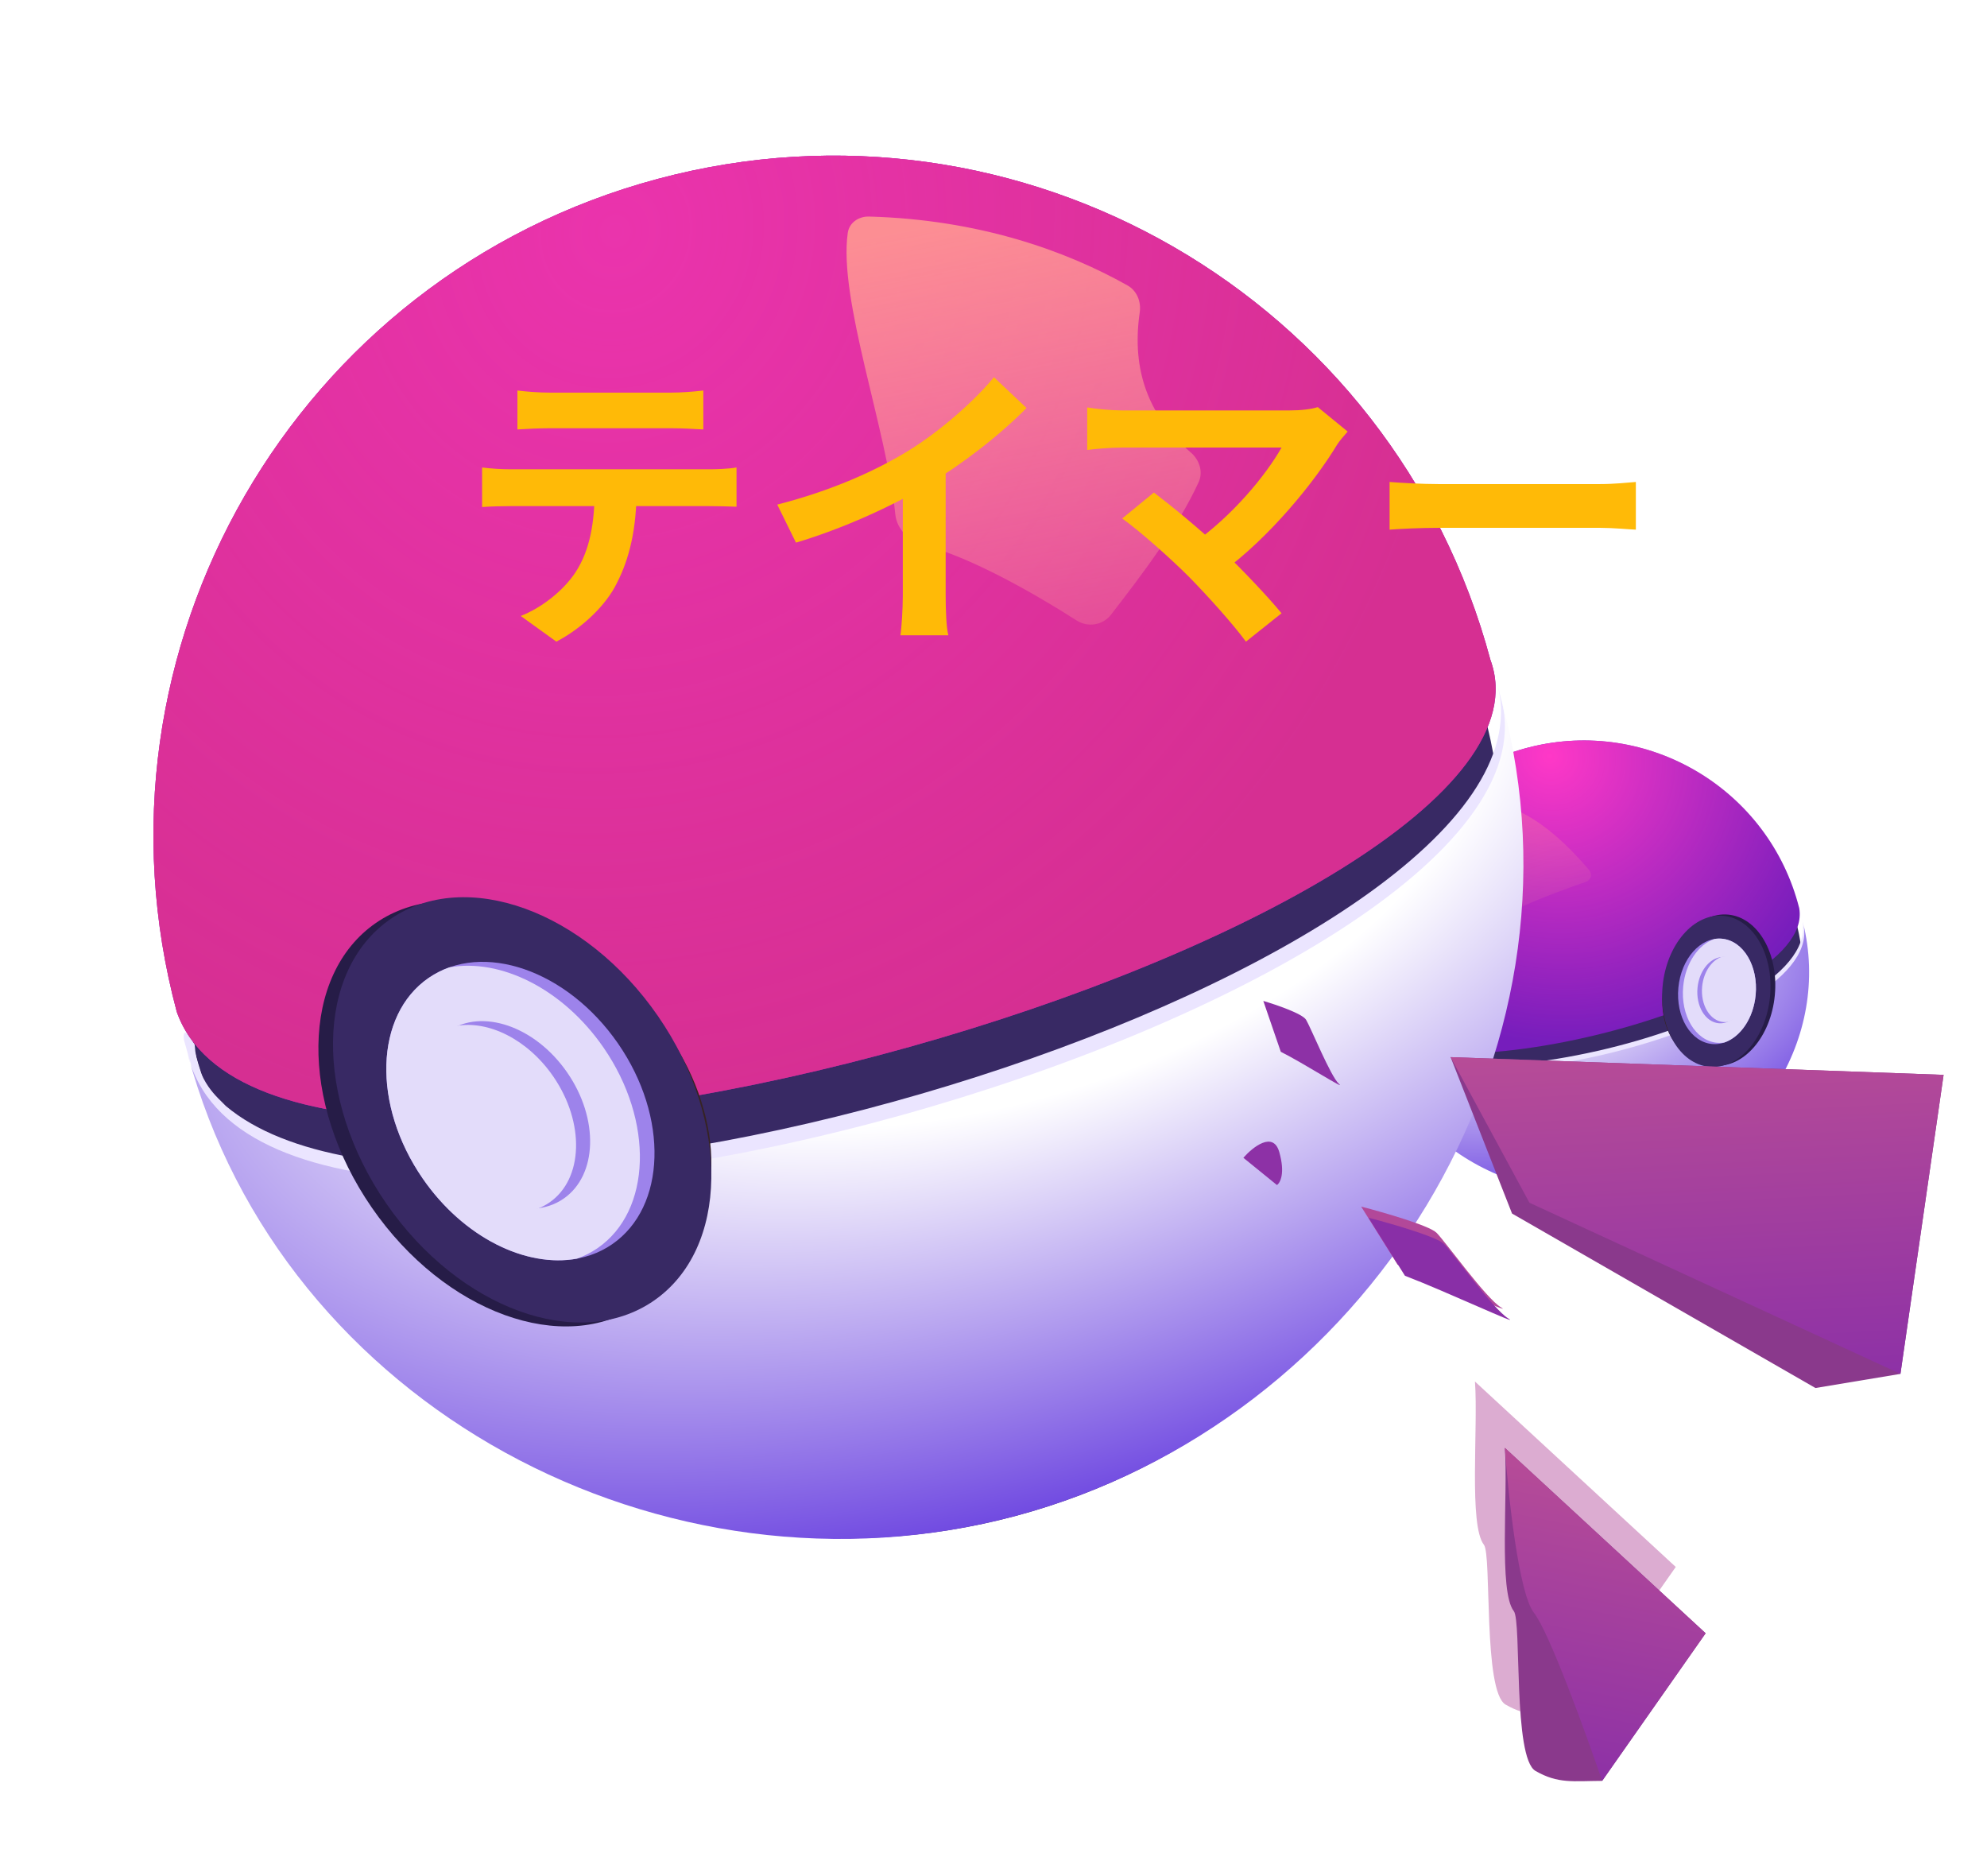 <svg width="589" height="556" viewBox="0 0 589 556" fill="none" xmlns="http://www.w3.org/2000/svg">
<circle cx="63.962" cy="63.962" r="63.962" transform="matrix(-0.969 0.246 0.246 0.969 516.813 211.754)" fill="#382964"/>
<path d="M406.26 304.228C414.934 338.472 451.619 358.721 485.863 350.047C520.107 341.374 542.729 306.102 534.055 271.858C542.891 303.427 414.522 333.243 406.26 304.228Z" fill="#EBE5FF"/>
<path d="M406.618 305.648C415.292 339.892 451.977 360.142 486.221 351.468C520.465 342.794 543.087 307.523 534.413 273.279C543.249 304.848 414.88 334.663 406.618 305.648Z" fill="url(#paint0_radial_2667_16380)"/>
<path d="M405.612 301.53C409.927 328.66 538.515 299.203 533.341 269.178C524.407 233.906 488.572 212.555 453.3 221.489C418.029 230.423 396.678 266.259 405.612 301.53Z" fill="#761DBC"/>
<path d="M405.612 301.53C409.927 328.66 538.515 299.203 533.341 269.178C524.407 233.906 488.572 212.555 453.3 221.489C418.029 230.423 396.678 266.259 405.612 301.53Z" fill="url(#paint1_radial_2667_16380)"/>
<path opacity="0.3" d="M440.864 236.712C447.314 239.239 456.625 240.891 471.052 257.858C472.071 259.057 471.647 260.806 470.165 261.335C462.061 264.227 440.675 271.399 428.71 282.436C427.979 283.11 426.912 283.333 426.035 282.864C410.013 274.304 420.896 247.595 438.692 236.858C439.348 236.462 440.151 236.432 440.864 236.712Z" fill="url(#paint2_linear_2667_16380)"/>
<ellipse cx="15.989" cy="22.46" rx="15.989" ry="22.46" transform="matrix(-0.996 -0.094 -0.094 0.996 528.219 272.58)" fill="#261C47"/>
<ellipse cx="12.892" cy="18.11" rx="12.892" ry="18.11" transform="matrix(-0.996 -0.094 -0.094 0.996 520.234 278.765)" fill="#362323"/>
<ellipse cx="15.989" cy="22.46" rx="15.989" ry="22.46" transform="matrix(-0.996 -0.094 -0.094 0.996 526.799 272.939)" fill="#382964"/>
<ellipse cx="7.534" cy="10.262" rx="7.534" ry="10.262" transform="matrix(-0.996 -0.094 -0.094 0.996 518.507 284.54)" fill="#7B7B7B"/>
<ellipse cx="11.502" cy="15.666" rx="11.502" ry="15.666" transform="matrix(-0.996 -0.094 -0.094 0.996 521.898 279.3)" fill="#9D83EB"/>
<path d="M510.448 278.217C516.772 278.815 521.239 286.283 520.424 294.897C519.771 301.804 515.921 307.35 511.16 308.969C510.426 309.092 509.676 309.123 508.918 309.051C502.595 308.453 498.128 300.985 498.943 292.371C499.596 285.464 503.446 279.918 508.207 278.299C508.941 278.176 509.691 278.145 510.448 278.217Z" fill="#E3DCFA"/>
<ellipse cx="7.232" cy="9.851" rx="7.232" ry="9.851" transform="matrix(-0.996 -0.094 -0.094 0.996 518.52 284.328)" fill="#9D83EB"/>
<path d="M511.794 283.528C515.77 283.904 518.579 288.599 518.066 294.016C517.656 298.359 515.235 301.846 512.241 302.864C511.78 302.942 511.308 302.961 510.832 302.916C506.855 302.54 504.047 297.844 504.559 292.428C504.97 288.085 507.391 284.597 510.384 283.579C510.846 283.501 511.317 283.482 511.794 283.528Z" fill="#E3DCFA"/>
<path opacity="0.2" d="M366.102 415.689C366.102 417.116 367.244 418.258 368.672 418.258C370.1 418.258 371.289 417.116 371.289 415.689C371.289 414.261 370.1 413.071 368.672 413.071C367.244 413.071 366.102 414.261 366.102 415.689ZM363.2 415.689C363.2 412.643 365.627 410.169 368.672 410.169C371.717 410.169 374.192 412.643 374.192 415.689C374.192 418.734 371.717 421.161 368.672 421.161C365.627 421.161 363.2 418.734 363.2 415.689ZM356.633 413.785C356.49 414.451 356.205 416.783 356.205 417.973C356.205 420.78 356.205 424.825 356.205 427.585C356.205 431.439 356.205 445.62 356.205 449.617C356.205 452.377 354.587 454.09 351.208 454.09C348.686 454.09 345.879 453.995 343.499 453.709L342.928 447.809C344.927 448.189 347.021 448.332 348.21 448.332C349.447 448.332 349.876 447.904 349.923 446.667C349.971 444.858 349.971 429.821 349.971 427.585C349.971 425.919 349.971 420.828 349.971 417.925C349.971 416.688 349.733 414.642 349.59 413.785H356.633ZM333.316 421.399C334.744 421.589 336.409 421.732 337.884 421.732C340.787 421.732 363.866 421.732 367.292 421.732C368.624 421.732 370.671 421.589 371.955 421.446V427.68C370.48 427.537 368.624 427.49 367.34 427.49C363.913 427.49 341.025 427.49 337.884 427.49C336.457 427.49 334.648 427.537 333.316 427.68V421.399ZM345.45 434.294C343.261 438.482 338.836 444.716 336.266 447.523L331.079 444.05C334.268 441.004 338.075 435.77 340.026 431.725L345.45 434.294ZM365.864 431.582C368.291 434.628 372.098 440.623 374.002 444.097L368.434 447.19C366.388 443.098 363.009 437.34 360.678 434.39L365.864 431.582ZM398.127 414.071C397.604 415.308 396.985 416.926 396.557 417.973C395.748 420.352 394.273 423.873 393.036 426.3C391.132 430.059 387.897 434.628 384.756 437.435L378.76 433.819C382.186 431.297 385.232 427.014 387.04 424.016C388.325 421.827 389.229 419.305 389.8 417.497C390.323 415.926 390.704 414.118 390.799 412.643L398.127 414.071ZM390.609 421.446C394.416 421.446 412.498 421.446 415.782 421.446C416.971 421.446 419.16 421.351 420.73 421.113V427.585C418.922 427.442 416.876 427.442 415.782 427.442C412.451 427.442 394.416 427.442 390.133 427.442L390.609 421.446ZM409.215 424.873C408.882 438.91 403.885 448.189 394.701 453.947L388.277 449.665C389.99 448.951 391.656 447.999 392.75 447.047C398.175 442.907 402.41 436.341 402.6 424.873H409.215ZM432.532 416.402C433.912 416.498 435.434 416.593 437.147 416.593C441.24 416.593 455.849 416.593 460.084 416.593C461.654 416.593 463.224 416.498 464.319 416.402V422.303C463.082 422.255 461.797 422.208 460.084 422.208C455.849 422.208 439.479 422.208 437.147 422.208C435.434 422.208 433.912 422.255 432.532 422.303V416.402ZM448.901 433.152C448.901 435.341 448.901 441.67 448.901 443.336C448.901 445.905 450.471 446.857 454.326 446.857C458.561 446.857 462.748 446.619 466.603 446.191L466.175 452.662C463.082 452.853 457.657 452.996 453.231 452.996C444.523 452.996 442.382 450.045 442.382 445.239C442.382 442.098 442.382 435.722 442.382 432.914C442.382 431.106 442.382 422.351 442.382 420.78H448.901C448.901 422.255 448.901 432.677 448.901 433.152ZM429.391 430.012C430.723 430.107 433.15 430.297 434.578 430.297C438.956 430.297 460.084 430.297 463.224 430.297C464.224 430.297 466.65 430.155 467.888 430.059V436.198C466.603 436.008 464.462 436.055 463.415 436.055C459.989 436.055 438.908 436.055 434.578 436.055C433.245 436.055 430.819 436.15 429.391 436.245V430.012ZM483.448 415.165C486.732 417.402 492.918 422.351 495.725 425.253L490.871 430.202C488.397 427.537 482.401 422.351 478.928 419.971L483.448 415.165ZM477.452 446.857C484.923 445.81 491.062 443.383 495.678 440.671C503.815 435.817 510.001 428.584 513.046 422.16L516.71 428.822C513.141 435.294 506.813 441.861 499.151 446.476C494.298 449.379 488.159 451.996 481.497 453.138L477.452 446.857Z" fill="white"/>
<path d="M439.49 209.61C467.463 314.006 405.51 421.312 301.114 449.285C196.717 477.258 85.33 414.706 57.357 310.31C29.384 205.914 95.419 99.206 199.815 71.234C304.211 43.261 411.517 105.214 439.49 209.61Z" fill="#382964"/>
<path d="M444.095 203.738C472.068 308.134 404.343 416.987 299.947 444.96C195.551 472.933 82.473 412.526 54.5 308.13C54.208 305.062 55.297 305.287 57.707 309.611C58.407 320.873 64.705 325.356 66.954 327.805C138.058 387.632 463.638 286.287 444.095 203.738Z" fill="#EBE5FF"/>
<path d="M445.257 208.067C473.23 312.463 405.505 421.316 301.109 449.288C196.712 477.261 83.634 416.855 55.661 312.458C79.207 409.954 466.52 297.884 445.257 208.067Z" fill="url(#paint3_radial_2667_16380)"/>
<path d="M441.796 195.568C470.786 274.456 83.421 387.808 52.401 299.905C23.589 192.377 87.401 81.851 194.93 53.039C302.458 24.227 412.984 88.039 441.796 195.568Z" fill="#761DBC"/>
<path d="M441.796 195.568C470.786 274.456 83.421 387.808 52.401 299.905C23.589 192.377 87.401 81.851 194.93 53.039C302.458 24.227 412.984 88.039 441.796 195.568Z" fill="#FF3880"/>
<path d="M441.796 195.568C470.786 274.456 83.421 387.808 52.401 299.905C23.589 192.377 87.401 81.851 194.93 53.039C302.458 24.227 412.984 88.039 441.796 195.568Z" fill="#761DBC" fill-opacity="0.3"/>
<path d="M441.796 195.568C470.786 274.456 83.421 387.808 52.401 299.905C23.589 192.377 87.401 81.851 194.93 53.039C302.458 24.227 412.984 88.039 441.796 195.568Z" fill="url(#paint4_radial_2667_16380)" fill-opacity="0.5"/>
<path opacity="0.9" d="M251.304 69.001C248.47 88.535 262.862 127.23 265.4 152.48C265.838 156.835 269.558 160.525 273.807 161.575C287.283 164.905 306.566 175.843 319.129 183.892C322.453 186.021 326.88 185.335 329.299 182.216C339.208 169.436 349.263 156.045 355.296 142.934C356.715 139.851 355.545 136.298 352.965 134.092C340.71 123.614 335.297 110.014 337.847 92.57C338.309 89.405 337.012 86.167 334.225 84.599C315.836 74.251 290.015 65.065 257.622 64.184C254.563 64.101 251.743 65.972 251.304 69.001Z" fill="url(#paint5_linear_2667_16380)"/>
<ellipse cx="150.456" cy="330.105" rx="48.918" ry="68.717" transform="rotate(-34.616 150.456 330.105)" fill="#261C47"/>
<ellipse cx="165.653" cy="329.127" rx="39.443" ry="55.407" transform="rotate(-34.616 165.653 329.127)" fill="#362323"/>
<ellipse cx="154.785" cy="328.945" rx="48.918" ry="68.717" transform="rotate(-34.616 154.785 328.945)" fill="#382964"/>
<ellipse cx="151.76" cy="331.522" rx="23.05" ry="31.396" transform="rotate(-34.616 151.76 331.522)" fill="#7B7B7B"/>
<ellipse cx="154.264" cy="329.304" rx="35.189" ry="47.931" transform="rotate(-34.616 154.264 329.304)" fill="#9D83EB"/>
<path d="M127.033 289.858C111.039 300.899 110.263 327.509 125.301 349.295C137.359 366.764 155.923 375.826 171.053 373.04C173.198 372.273 175.245 371.234 177.161 369.912C193.155 358.872 193.93 332.261 178.893 310.475C166.835 293.006 148.271 283.944 133.141 286.73C130.996 287.497 128.949 288.536 127.033 289.858Z" fill="#E3DCFA"/>
<ellipse cx="149.937" cy="330.463" rx="22.127" ry="30.139" transform="rotate(-34.616 149.937 330.463)" fill="#9D83EB"/>
<path d="M131.37 306.048C121.312 312.99 120.825 329.723 130.281 343.422C137.863 354.406 149.536 360.104 159.049 358.352C160.398 357.87 161.685 357.217 162.89 356.385C172.947 349.443 173.434 332.711 163.979 319.012C156.397 308.028 144.724 302.329 135.21 304.081C133.861 304.564 132.574 305.217 131.37 306.048Z" fill="#E3DCFA"/>
<g opacity="0.45" filter="url(#filter0_f_2667_16380)">
<path d="M439.875 457.853C435.338 452.074 438.203 423.355 437.219 409.467L496.74 464.419L466.062 508.168C457.485 508.209 453.022 509.086 446.309 505.222C439.597 501.357 442.227 460.848 439.875 457.853Z" fill="#B24899"/>
</g>
<path d="M448.733 477.507C444.195 471.728 447.06 443.009 446.076 429.121L505.597 484.073L474.92 527.822C466.342 527.863 461.879 528.74 455.167 524.876C448.454 521.011 451.085 480.502 448.733 477.507Z" fill="#8A398C"/>
<path d="M454.701 478.007C450.163 472.228 447.06 443.009 446.076 429.121L505.597 484.073L474.92 527.822C470.071 513.625 459.239 483.786 454.701 478.007Z" fill="url(#paint6_linear_2667_16380)"/>
<path d="M448.211 359.676L429.997 313.319L576.132 318.572L563.34 407.197L538.149 411.382L448.211 359.676Z" fill="#8A398C"/>
<path d="M453.37 356.47L429.997 313.319L576.132 318.572L563.34 407.197L453.37 356.47Z" fill="url(#paint7_linear_2667_16380)"/>
<g filter="url(#filter1_f_2667_16380)">
<path d="M425.833 365.376C423.699 363.228 410.047 359.309 403.488 357.618L414.275 374.808C426.2 379.376 449.358 390.156 444.907 387.465C440.455 384.774 428.501 368.061 425.833 365.376Z" fill="#B24899"/>
</g>
<path d="M428.018 368.677C425.884 366.529 412.232 362.61 405.673 360.919L416.459 378.109C428.384 382.677 451.543 393.457 447.091 390.766C442.64 388.075 430.685 371.362 428.018 368.677Z" fill="#892FA7"/>
<path d="M379.212 341.45C377.415 335.148 371.367 339.956 368.568 343.148L378.516 351.222C379.497 350.59 381.008 347.751 379.212 341.45Z" fill="#8D31A6"/>
<path d="M387.157 302.246C386.045 300.418 378.243 297.763 374.48 296.665L379.662 311.733C386.398 315.105 399.345 323.41 396.899 321.245C394.454 319.079 388.548 304.531 387.157 302.246Z" fill="#8D31A6"/>
<path d="M153.376 115.741C156.239 116.099 159.906 116.367 162.948 116.367C168.584 116.367 193.633 116.367 198.911 116.367C201.863 116.367 205.441 116.099 208.483 115.741V127.281C205.441 127.102 201.952 126.924 198.911 126.924C193.633 126.924 168.584 126.924 162.948 126.924C159.906 126.924 156.06 127.102 153.376 127.281V115.741ZM142.909 138.553C145.593 138.911 148.724 139.09 151.497 139.09C157.133 139.09 204.815 139.09 210.093 139.09C211.972 139.09 215.908 139.001 218.323 138.553V150.183C215.997 150.093 212.598 150.004 210.093 150.004C204.815 150.004 157.133 150.004 151.497 150.004C148.903 150.004 145.414 150.093 142.909 150.272V138.553ZM188.712 144.815C188.712 156.535 186.655 165.48 182.808 172.906C179.766 179.168 172.789 186.056 164.916 190.171L154.36 182.567C160.712 180.062 167.063 174.963 170.552 169.685C175.025 162.886 176.277 154.477 176.277 144.905L188.712 144.815Z" fill="#FFBA07"/>
<path d="M230.4 149.557C246.413 145.442 259.475 139.627 269.494 133.454C278.619 127.818 288.817 118.872 294.632 111.805L304.294 120.93C296.153 129.16 285.239 137.569 274.683 143.921C264.574 149.915 250.081 156.624 235.947 160.829L230.4 149.557ZM267.615 139.269L280.319 136.227V176.573C280.319 180.51 280.497 186.056 281.124 188.293H266.9C267.257 186.146 267.615 180.51 267.615 176.573V139.269Z" fill="#FFBA07"/>
<path d="M399.478 127.908C398.226 129.339 397.152 130.591 396.437 131.665C389.459 143.205 376.219 159.308 362.353 169.506L353.407 161.276C365.215 153.046 375.235 140.879 379.887 132.649C372.014 132.649 339.451 132.649 332.652 132.649C328.984 132.649 324.154 133.096 322.275 133.365V120.751C324.69 121.198 329.521 121.645 332.652 121.645C338.288 121.645 372.64 121.645 382.213 121.645C385.701 121.645 388.654 121.288 390.622 120.661L399.478 127.908ZM352.333 170.848C347.055 165.57 337.93 157.429 332.652 153.672L342.045 145.978C346.876 149.646 355.822 156.892 362.621 163.423C368.525 169.148 375.593 176.573 379.887 181.762L369.33 190.171C365.663 185.161 358.148 176.752 352.333 170.848Z" fill="#FFBA07"/>
<path d="M411.913 142.847C415.223 143.116 421.664 143.473 426.316 143.473C436.872 143.473 466.394 143.473 474.356 143.473C478.56 143.473 482.496 143.026 484.912 142.847V156.982C482.765 156.892 478.202 156.445 474.445 156.445C466.304 156.445 436.872 156.445 426.316 156.445C421.306 156.445 415.313 156.713 411.913 156.982V142.847Z" fill="#FFBA07"/>
<defs>
<filter id="filter0_f_2667_16380" x="422.518" y="394.772" width="88.918" height="128.205" filterUnits="userSpaceOnUse" color-interpolation-filters="sRGB">
<feFlood flood-opacity="0" result="BackgroundImageFix"/>
<feBlend mode="normal" in="SourceGraphic" in2="BackgroundImageFix" result="shape"/>
<feGaussianBlur stdDeviation="7.348" result="effect1_foregroundBlur_2667_16380"/>
</filter>
<filter id="filter1_f_2667_16380" x="396.49" y="350.62" width="55.975" height="44.268" filterUnits="userSpaceOnUse" color-interpolation-filters="sRGB">
<feFlood flood-opacity="0" result="BackgroundImageFix"/>
<feBlend mode="normal" in="SourceGraphic" in2="BackgroundImageFix" result="shape"/>
<feGaussianBlur stdDeviation="3.499" result="effect1_foregroundBlur_2667_16380"/>
</filter>
<radialGradient id="paint0_radial_2667_16380" cx="0" cy="0" r="1" gradientUnits="userSpaceOnUse" gradientTransform="translate(453.749 291.196) rotate(79.75) scale(74.835 133.358)">
<stop stop-color="white"/>
<stop offset="0.111" stop-color="white"/>
<stop offset="0.886" stop-color="#673EDF"/>
</radialGradient>
<radialGradient id="paint1_radial_2667_16380" cx="0" cy="0" r="1" gradientUnits="userSpaceOnUse" gradientTransform="translate(459.381 224.198) rotate(127.112) scale(82.925 88.551)">
<stop stop-color="#FF38C7"/>
<stop offset="1" stop-color="#FF38C7" stop-opacity="0"/>
</radialGradient>
<linearGradient id="paint2_linear_2667_16380" x1="421.993" y1="244.901" x2="437.291" y2="291.701" gradientUnits="userSpaceOnUse">
<stop stop-color="#FF9892"/>
<stop offset="1" stop-color="#FFA39D" stop-opacity="0"/>
</linearGradient>
<radialGradient id="paint3_radial_2667_16380" cx="0" cy="0" r="1" gradientUnits="userSpaceOnUse" gradientTransform="translate(297.821 239.851) rotate(71.037) scale(228.96 408.012)">
<stop stop-color="white"/>
<stop offset="0.371" stop-color="white"/>
<stop offset="0.922" stop-color="#673EDF"/>
</radialGradient>
<radialGradient id="paint4_radial_2667_16380" cx="0" cy="0" r="1" gradientUnits="userSpaceOnUse" gradientTransform="translate(182.738 69.352) rotate(23.675) scale(253.712 270.923)">
<stop stop-color="#FF38C7"/>
<stop offset="1" stop-color="#FF38C7" stop-opacity="0"/>
</radialGradient>
<linearGradient id="paint5_linear_2667_16380" x1="306.982" y1="60.881" x2="341.358" y2="235.905" gradientUnits="userSpaceOnUse">
<stop stop-color="#FF9892"/>
<stop offset="1" stop-color="#FFA39D" stop-opacity="0"/>
</linearGradient>
<linearGradient id="paint6_linear_2667_16380" x1="480.021" y1="436.025" x2="461.891" y2="525.172" gradientUnits="userSpaceOnUse">
<stop stop-color="#B74C97"/>
<stop offset="1" stop-color="#8D31A6"/>
</linearGradient>
<linearGradient id="paint7_linear_2667_16380" x1="502.762" y1="309.759" x2="507.662" y2="409.921" gradientUnits="userSpaceOnUse">
<stop stop-color="#B74C97"/>
<stop offset="1" stop-color="#8D31A6"/>
</linearGradient>
</defs>
</svg>
